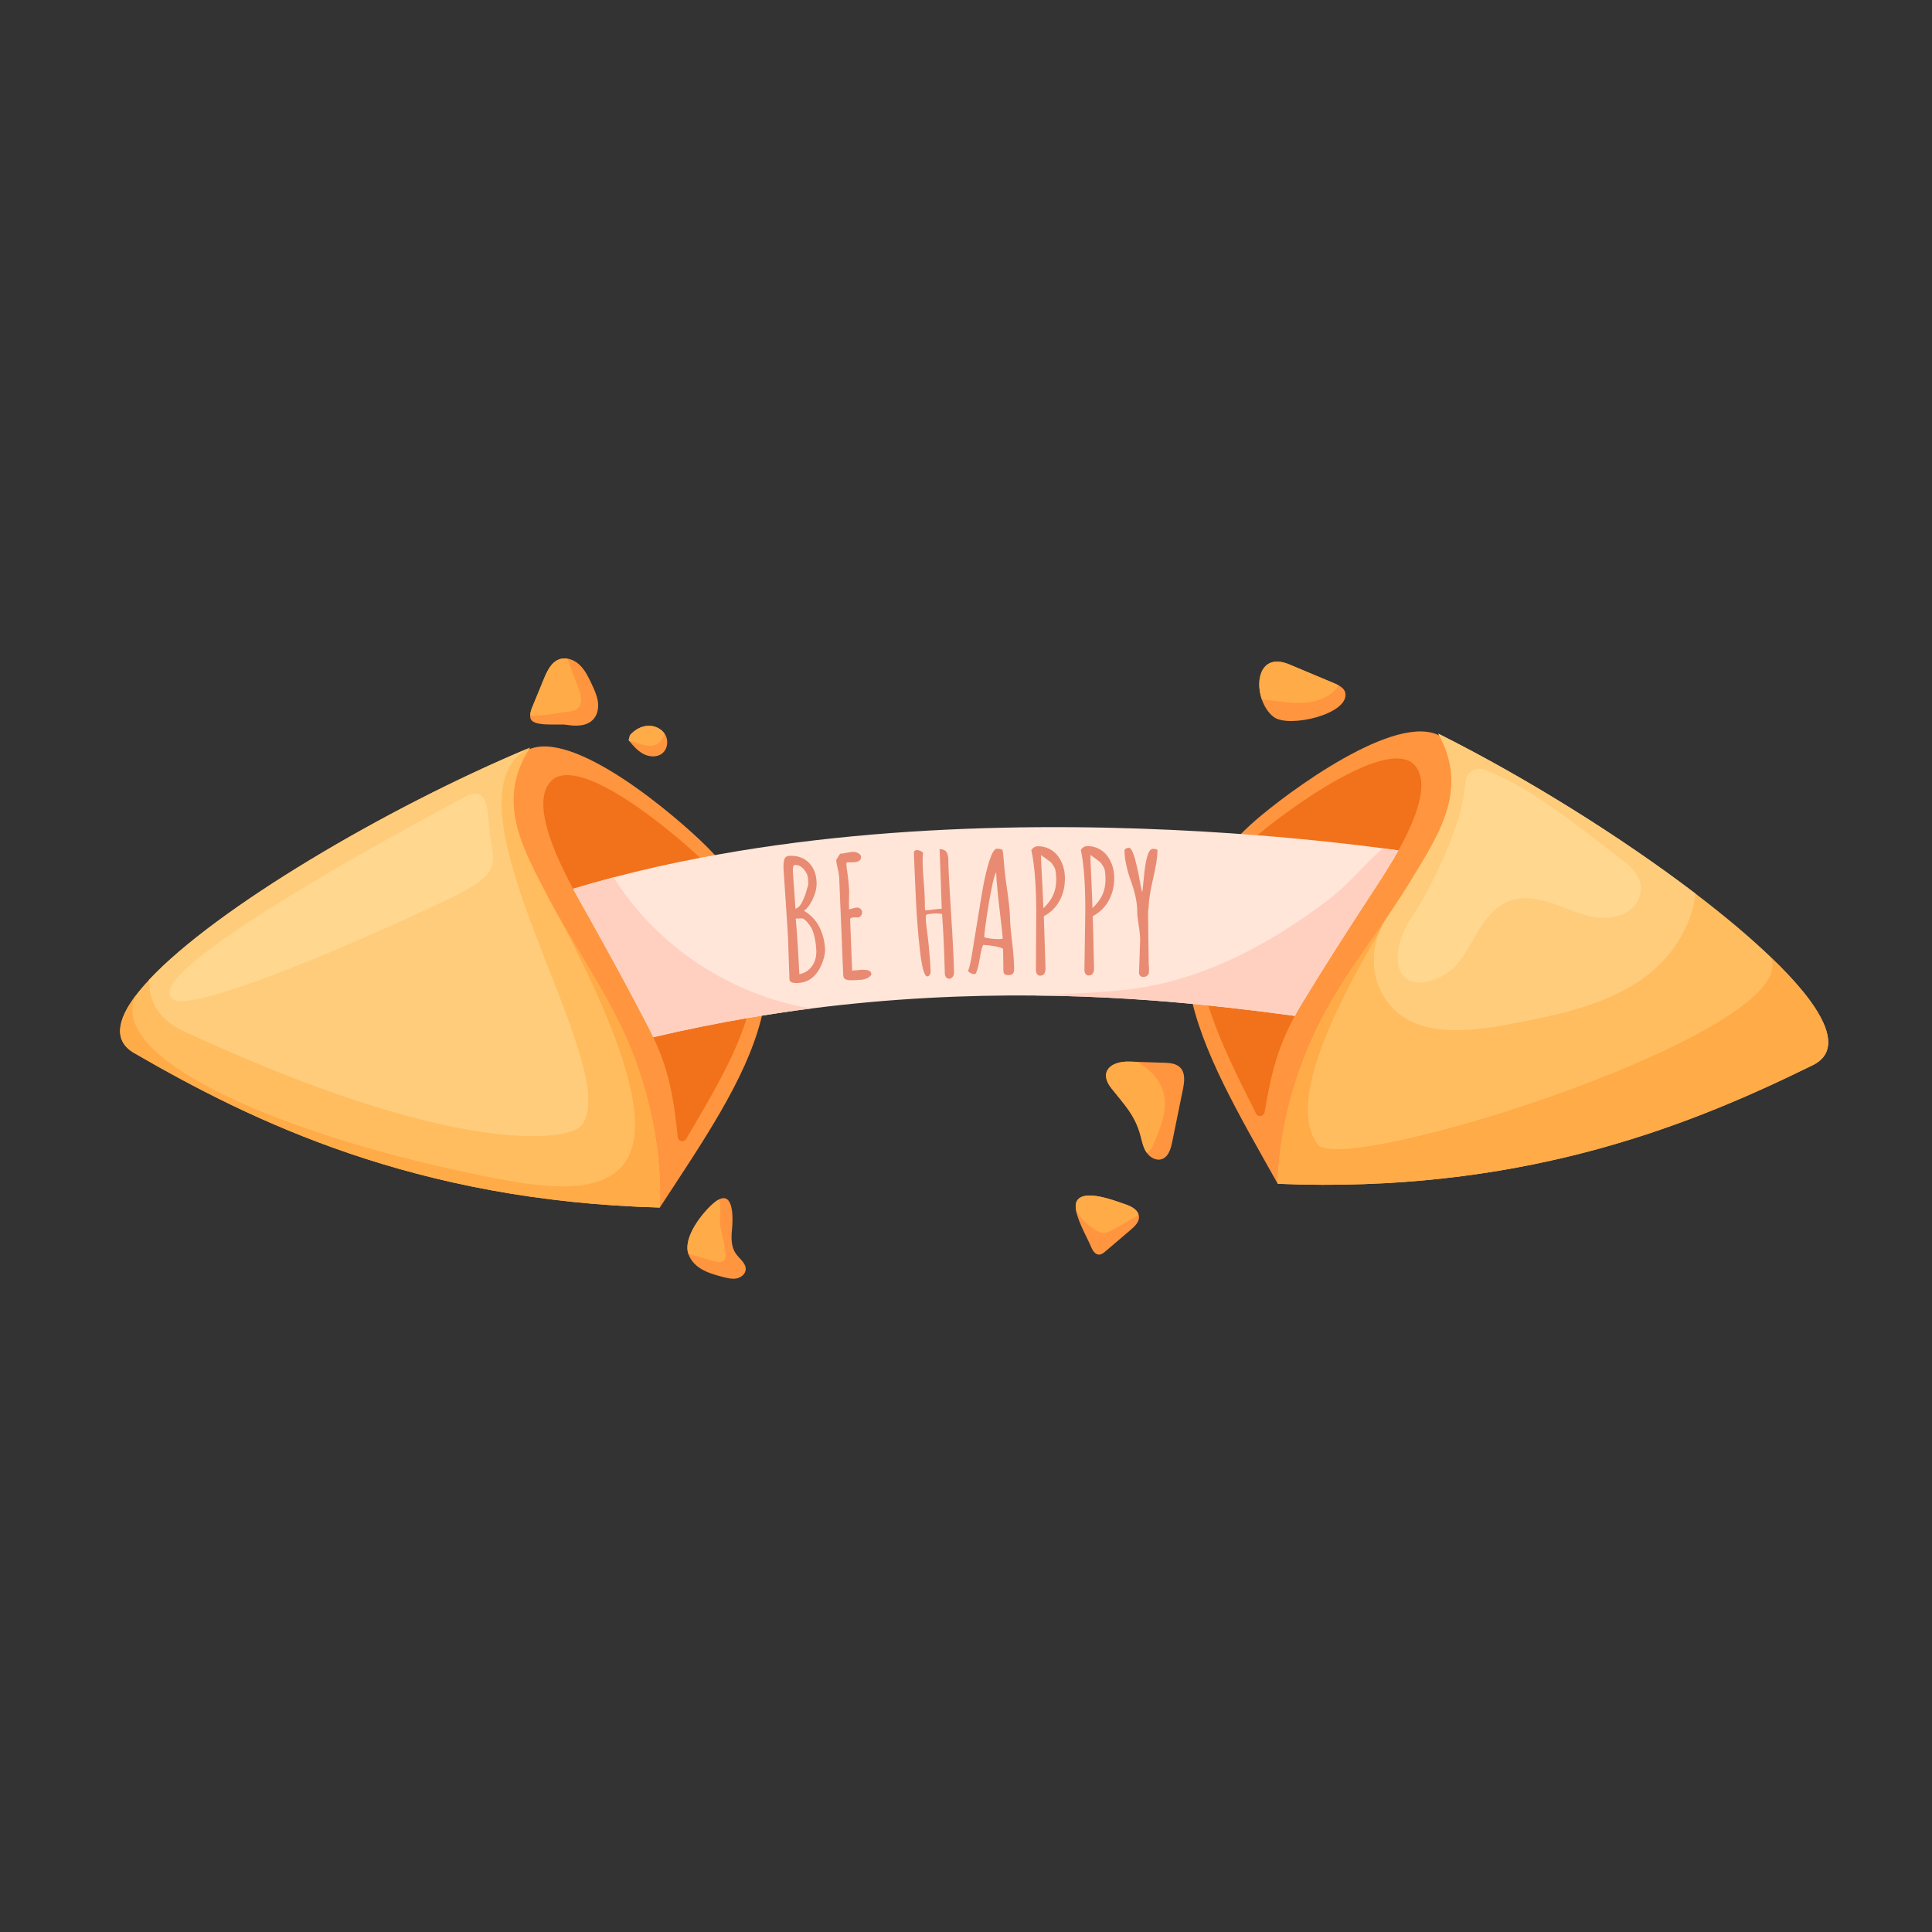 <svg xmlns="http://www.w3.org/2000/svg" xmlns:xlink="http://www.w3.org/1999/xlink" width="500" zoomAndPan="magnify" viewBox="0 0 375 375" height="500" preserveAspectRatio="xMidYMid meet" version="1.0"><rect x="0" y="0" width="375" height="375" fill="#333333" stroke="none"/><defs><clipPath id="914c6f5f5b"><path d="M 248 142.383 L 354.855 142.383 L 354.855 230 L 248 230 Z M 248 142.383 " clip-rule="nonzero"/></clipPath><clipPath id="cedf540b35"><path d="M 248 174 L 354.855 174 L 354.855 230 L 248 230 Z M 248 174 " clip-rule="nonzero"/></clipPath><clipPath id="dc4968eb47"><path d="M 133.379 232.484 L 144.82 232.484 L 144.82 248.199 L 133.379 248.199 Z M 133.379 232.484 " clip-rule="nonzero"/></clipPath></defs><path fill="#ff953f" d="M 135.996 163.176 C 160.895 186.805 144.914 208.605 128.066 234.383 C 127.172 220.363 125.531 212.938 120.434 203.297 C 115.336 193.656 110.66 185.375 105.258 175.902 C 101.57 169.43 94.164 153.527 100.82 146.73 C 108.07 139.332 128.547 156.105 135.996 163.176 " fill-opacity="1" fill-rule="nonzero"/><path fill="#f1721b" d="M 144.93 197.621 C 142.621 205.137 138.047 212.852 133.18 221.07 C 132.742 221.816 131.617 221.551 131.539 220.695 C 130.762 212.434 129.574 207.195 126.797 201.316 C 126.453 200.57 126.078 199.82 125.688 199.059 C 121.785 191.527 118.215 185.059 114.094 177.652 C 113.438 176.469 112.422 174.738 111.316 172.68 L 111.316 172.664 C 107.711 165.945 103.121 155.906 106.836 151.742 C 111.879 146.07 129.496 160.473 135.879 166.508 L 135.895 166.508 C 136.176 166.773 136.41 167.004 136.645 167.223 C 147.082 177.402 148.145 187.305 144.93 197.621 " fill-opacity="1" fill-rule="nonzero"/><path fill="#ffbd5f" d="M 128.066 234.383 C 80.484 233.105 48.836 217.598 26.023 204.379 C 22.074 202.086 22.652 198.125 26.352 193.215 C 27.082 192.25 27.941 191.234 28.926 190.191 C 41.91 176.301 74.945 156.816 102.52 145.262 C 102.645 145.199 102.785 145.141 102.91 145.094 C 96.121 155.523 101.43 164.562 106.328 174.027 C 106.875 175.07 107.438 176.113 108.016 177.145 C 112.602 185.453 118.051 193.293 121.809 202.008 C 126.086 211.891 128.551 223.613 128.066 234.383 " fill-opacity="1" fill-rule="nonzero"/><path fill="#ffcc7b" d="M 112.914 218.391 C 110.293 221.715 87.852 224.426 35.527 200.09 C 30.812 197.895 28.91 194.387 28.926 190.191 C 41.91 176.301 74.945 156.816 102.52 145.262 C 84.109 155.473 121.418 207.59 112.914 218.391 " fill-opacity="1" fill-rule="nonzero"/><path fill="#ffd78f" d="M 90.746 154.402 C 95.227 152.566 94.57 158.613 95.188 162.562 C 95.965 167.516 96.859 169.398 89.547 173.25 C 82.465 176.977 38.699 197.012 33.637 194.012 C 24.961 188.871 90.746 154.402 90.746 154.402 " fill-opacity="1" fill-rule="nonzero"/><path fill="#ffab48" d="M 128.066 234.383 C 80.484 233.105 48.836 217.598 26.023 204.379 C 22.074 202.086 22.652 198.125 26.352 193.215 C 20.355 205.766 56.082 220.887 95.375 228.555 C 103.234 230.09 115.789 232.395 120.879 226.207 C 125.98 220.004 123.316 205.766 108.016 177.145 C 112.602 185.453 118.051 193.293 121.809 202.008 C 126.086 211.891 128.551 223.613 128.066 234.383 " fill-opacity="1" fill-rule="nonzero"/><path fill="#ff953f" d="M 244.922 158.184 C 218.477 180.07 232.941 202.902 248 229.762 C 249.844 215.832 251.984 208.543 257.727 199.27 C 263.465 189.992 268.691 182.051 274.727 172.965 C 278.844 166.758 287.312 151.395 281.133 144.164 C 274.402 136.289 252.836 151.637 244.922 158.184 " fill-opacity="1" fill-rule="nonzero"/><path fill="#f1721b" d="M 271.43 165.074 C 269.32 168.844 267.027 172.227 265.797 174.113 C 261.176 181.223 257.168 187.426 252.766 194.691 C 252.25 195.535 251.766 196.359 251.332 197.188 C 248.289 202.734 246.773 207.832 245.461 215.879 C 245.336 216.719 244.184 216.906 243.793 216.145 C 240.109 208.801 236.598 201.832 234.539 195.16 C 230.918 183.438 231.773 172.586 243.992 162.188 C 244.027 162.172 244.043 162.141 244.07 162.125 C 250.145 156.965 269.961 142.516 274.785 148.75 C 277.5 152.273 274.723 159.148 271.43 165.074 " fill-opacity="1" fill-rule="nonzero"/><g clip-path="url(#914c6f5f5b)"><path fill="#ffbd5f" d="M 351.848 206.75 C 328.934 218.023 297.586 230.895 252.418 229.918 C 250.965 229.883 249.48 229.828 248 229.773 C 248.25 218.996 251.508 207.465 256.445 197.895 C 259.164 192.625 262.5 187.727 265.883 182.863 C 267.926 179.941 269.973 177.016 271.895 174.023 C 272.543 173.035 273.176 172.031 273.789 171.027 C 279.32 161.918 285.23 153.258 279.164 142.391 C 279.285 142.445 279.422 142.52 279.543 142.59 C 296.117 150.902 314.574 162.391 329.074 173.438 C 334.637 177.676 339.625 181.859 343.691 185.758 L 343.688 185.773 C 346.113 188.082 348.215 190.316 349.918 192.402 C 350.828 193.512 351.613 194.578 352.281 195.594 C 355.637 200.742 355.945 204.734 351.848 206.75 " fill-opacity="1" fill-rule="nonzero"/></g><g clip-path="url(#cedf540b35)"><path fill="#ffab48" d="M 351.848 206.75 C 328.934 218.023 297.586 230.895 252.418 229.918 C 250.965 229.883 249.48 229.828 248 229.773 C 248.25 218.996 251.508 207.465 256.445 197.895 C 260.789 189.457 266.754 182 271.895 174.023 C 254.676 201.539 251.047 215.559 255.719 222.098 C 260.375 228.617 350.359 200.164 343.688 185.773 C 346.113 188.082 348.215 190.316 349.918 192.402 C 350.828 193.512 351.613 194.578 352.281 195.594 C 355.637 200.742 355.945 204.734 351.848 206.75 " fill-opacity="1" fill-rule="nonzero"/></g><path fill="#ffcc7b" d="M 329.074 173.438 C 328.43 179.723 324.461 185.859 319.207 189.691 C 311.77 195.105 302.398 196.984 293.363 198.715 C 285.137 200.297 273.629 201.891 268.52 193.293 C 268.328 192.969 268.148 192.637 267.984 192.293 C 265.734 187.66 266.438 182.141 269.336 177.883 C 270.203 176.605 271.062 175.32 271.895 174.023 C 272.543 173.035 273.176 172.031 273.789 171.027 C 279.32 161.918 285.23 153.258 279.164 142.391 C 279.285 142.445 279.422 142.52 279.543 142.59 C 296.117 150.902 314.574 162.391 329.074 173.438 " fill-opacity="1" fill-rule="nonzero"/><path fill="#ffd78f" d="M 284.41 151.824 C 284.496 149.949 286.457 148.727 288.211 149.414 C 297.59 153.082 307.027 160.941 314.664 166.762 C 316.781 168.379 319 170.395 318.402 173.418 C 317.992 175.473 316.328 177.051 314.332 177.699 C 310.336 179.004 306.488 177.285 302.781 175.879 C 299.68 174.699 296.219 173.707 293.098 174.836 C 290.441 175.789 288.531 178.113 287.051 180.512 C 285.566 182.91 284.355 185.508 282.441 187.582 C 280.223 189.984 273.848 192.773 271.773 188.445 C 270.23 185.227 272.504 179.977 274.191 177.742 C 275.543 175.949 283.984 161.398 284.41 151.824 " fill-opacity="1" fill-rule="nonzero"/><path fill="#ffe6d9" d="M 271.43 165.074 C 269.32 168.844 267.027 172.227 265.797 174.113 C 261.176 181.223 257.168 187.426 252.766 194.691 C 252.25 195.535 251.766 196.359 251.332 197.188 C 246.477 196.531 240.859 195.812 234.539 195.16 C 224.832 194.16 213.453 193.336 200.801 193.227 C 187.645 193.117 173.066 193.758 157.445 195.75 C 157.43 195.77 157.43 195.75 157.43 195.75 C 153.328 196.281 149.176 196.906 144.93 197.621 C 139.016 198.652 132.961 199.867 126.797 201.316 C 126.453 200.57 126.078 199.82 125.688 199.059 C 121.785 191.527 118.215 185.059 114.094 177.652 C 113.438 176.469 112.422 174.738 111.316 172.68 L 111.316 172.492 C 113.891 171.715 116.496 170.98 119.117 170.293 C 124.645 168.828 130.246 167.582 135.879 166.508 L 135.895 166.508 C 175.484 158.898 216.809 159.977 244.07 162.125 C 254.543 162.953 262.957 163.934 268.402 164.652 C 269.539 164.809 270.555 164.949 271.43 165.074 " fill-opacity="1" fill-rule="nonzero"/><path fill="#ffd0c0" d="M 271.43 165.074 C 269.32 168.844 267.027 172.227 265.797 174.113 C 261.176 181.223 257.168 187.426 252.766 194.691 C 252.25 195.535 251.766 196.359 251.332 197.188 C 246.477 196.531 240.859 195.812 234.539 195.16 C 224.832 194.16 213.453 193.336 200.801 193.227 C 203.203 193.102 205.605 192.992 208.008 192.867 C 212.676 192.633 217.371 192.383 221.992 191.605 C 235.363 189.328 247.41 182.578 258.086 174.457 C 261.52 171.84 264.891 167.738 268.402 164.652 C 269.539 164.809 270.555 164.949 271.43 165.074 " fill-opacity="1" fill-rule="nonzero"/><path fill="#ffd0c0" d="M 157.43 195.75 C 153.328 196.281 149.176 196.906 144.93 197.621 C 139.016 198.652 132.961 199.867 126.797 201.316 C 126.453 200.57 126.078 199.82 125.688 199.059 C 121.785 191.527 118.215 185.059 114.094 177.652 C 113.438 176.469 112.422 174.738 111.316 172.68 L 111.316 172.492 C 113.891 171.715 116.496 170.98 119.117 170.293 C 127.453 183.703 141.871 193.133 157.43 195.75 " fill-opacity="1" fill-rule="nonzero"/><path fill="#e88b72" d="M 157.629 187.496 C 158.223 186.645 158.492 185.641 158.441 184.488 C 158.395 183.488 158.273 182.574 158.07 181.746 C 157.867 180.918 157.617 180.289 157.34 179.867 C 157.078 179.473 156.82 179.133 156.562 178.859 C 156.309 178.59 156.094 178.414 155.91 178.336 L 155.641 178.25 L 154.453 178.305 C 154.688 180.801 154.918 184.395 155.148 189.086 C 156.207 188.883 157.031 188.352 157.629 187.496 Z M 155.781 174.91 C 156.066 174.293 156.379 173.539 156.605 172.652 C 156.664 172.41 156.754 172.102 156.895 171.723 L 156.84 170.582 C 156.809 169.93 156.535 169.312 156.02 168.727 C 155.504 168.141 154.934 167.863 154.312 167.895 C 154 167.91 153.863 168.254 153.895 168.926 C 153.965 170.359 154.062 171.641 154.152 172.77 C 154.266 174.215 154.297 174.938 154.395 176.383 C 154.961 176.223 155.414 175.711 155.781 174.91 Z M 153.23 190.062 C 153.16 188.457 153.023 183.645 152.957 182.039 C 152.895 180.586 152.082 168.703 152.078 168.625 C 152.051 168.059 152.082 167.535 152.168 167.051 C 152.273 166.461 152.613 166.148 153.191 166.121 C 154.746 166.043 156.004 166.473 156.961 167.41 C 157.914 168.344 158.43 169.617 158.5 171.227 C 158.547 172.203 158.324 173.238 157.844 174.324 C 157.363 175.414 156.773 176.234 156.07 176.793 C 157.387 177.578 158.379 178.629 159.043 179.938 C 159.707 181.246 160.074 182.707 160.145 184.312 C 160.176 185.074 159.957 186.035 159.484 187.184 C 158.914 188.559 158.105 189.582 157.035 190.203 C 156.402 190.57 155.688 190.758 154.902 190.797 L 154.773 190.805 C 153.77 190.852 153.254 190.605 153.23 190.062 " fill-opacity="1" fill-rule="nonzero"/><path fill="#e88b72" d="M 164.262 190.148 C 163.898 190.047 163.688 189.758 163.668 189.258 L 162.887 170.316 C 162.871 169.949 162.797 169.375 162.621 168.664 C 162.457 168.008 162.336 167.445 162.316 167.012 C 162.316 166.973 162.316 166.953 162.312 166.914 C 162.664 166.289 162.926 165.887 163.098 165.707 C 163.41 165.691 163.824 165.637 164.328 165.527 C 164.789 165.426 165.199 165.359 165.555 165.348 C 165.91 165.332 166.262 165.422 166.602 165.617 C 166.945 165.812 167.121 166.051 167.129 166.332 C 167.156 166.984 166.656 167.328 165.633 167.367 L 165.168 167.387 C 165.035 167.371 164.879 167.363 164.699 167.371 C 164.5 167.379 164.348 167.398 164.336 167.418 C 164.164 167.719 164.453 169.047 164.574 170.086 C 164.617 170.449 164.645 170.633 164.68 170.996 C 164.746 171.711 164.773 172.07 164.816 172.785 C 164.84 173.199 164.805 173.832 164.789 174.684 C 164.777 175.414 164.797 175.777 164.797 176.512 L 165.258 176.395 C 165.691 176.246 166.055 176.168 166.34 176.156 C 166.582 176.148 166.805 176.23 167.012 176.41 C 167.215 176.586 167.324 176.793 167.332 177.031 C 167.344 177.293 167.27 177.531 167.113 177.742 C 166.953 177.957 166.754 178.066 166.512 178.074 L 166.117 178.059 L 165.688 178.074 C 165.355 178.09 165.129 178.176 165.004 178.332 L 165.402 188.402 L 167.23 188.234 C 168.473 188.188 169.105 188.449 169.125 189.016 L 169.129 189.145 C 169.008 189.41 168.777 189.629 168.434 189.805 C 168.094 189.98 167.758 190.098 167.434 190.152 C 167.004 190.184 166.789 190.203 166.359 190.227 C 165.953 190.25 165.75 190.25 165.344 190.27 C 164.934 190.285 164.562 190.234 164.262 190.148 " fill-opacity="1" fill-rule="nonzero"/><path fill="#e88b72" d="M 183.617 189.672 C 183.469 189.469 183.395 189.215 183.387 188.91 C 183.277 184.367 183.098 180.531 182.848 177.402 C 182.316 177.328 181.941 177.293 181.723 177.301 C 180.82 177.324 179.875 177.434 179.781 177.578 C 179.492 178.023 179.977 180.645 180.223 183.082 C 180.48 185.668 180.602 187.535 180.633 188.621 C 180.637 188.84 180.578 189.043 180.449 189.23 C 180.324 189.418 180.164 189.516 179.969 189.52 C 179.684 189.527 179.41 189.035 179.145 188.039 C 178.754 186.574 178.387 183.477 178.027 178.77 C 177.789 175.582 177.668 172.082 177.504 168.473 C 177.473 167.809 177.426 166.84 177.391 165.602 C 177.379 165.211 177.562 165.008 177.941 165 C 178.16 164.992 178.391 165.039 178.629 165.145 C 178.863 165.246 179.043 165.359 179.156 165.488 C 179.086 166.188 179.062 167.004 179.09 167.938 C 179.113 168.852 179.203 169.973 179.312 171.262 C 179.434 172.738 179.484 173.891 179.5 174.648 L 179.52 175.238 C 179.5 175.41 179.496 175.617 179.5 175.855 C 179.508 176.074 179.535 176.355 179.59 176.703 C 179.723 176.699 179.941 176.684 180.25 176.652 C 180.559 176.625 180.871 176.574 181.172 176.531 C 181.879 176.434 182.438 176.402 182.789 176.395 C 182.746 174.5 182.387 165.172 182.379 164.816 C 182.668 164.809 182.926 164.852 183.148 164.945 C 183.375 165.039 183.543 165.16 183.66 165.309 C 183.863 165.543 183.996 165.953 184.055 166.539 L 184.07 167.289 C 184.113 169.16 184.309 172.734 184.645 178.016 C 184.953 182.793 185.129 186.379 185.18 188.773 C 185.188 189.078 185.102 189.352 184.922 189.594 C 184.742 189.836 184.523 189.961 184.262 189.969 C 183.98 189.973 183.762 189.875 183.617 189.672 " fill-opacity="1" fill-rule="nonzero"/><path fill="#e88b72" d="M 194.641 182.172 C 194.559 181.219 194.43 180.031 194.258 178.621 C 193.672 173.73 193.383 170.707 193.367 169.598 L 193.363 169.336 C 193.145 169.555 192.855 170.547 192.496 172.301 C 192.137 174.059 191.809 175.941 191.512 177.945 C 191.215 179.953 191.059 181.281 191.051 181.934 C 191.977 182.18 192.953 182.297 193.98 182.281 C 194.16 182.277 194.379 182.242 194.641 182.172 Z M 195.012 189.086 C 194.848 188.957 194.762 188.742 194.758 188.438 L 194.699 184.164 C 194.41 183.973 193.875 183.805 193.082 183.664 C 192.293 183.523 191.547 183.438 190.844 183.406 C 190.613 183.867 190.457 184.426 190.348 185.078 C 190.305 185.344 190.148 186.227 190.051 186.75 C 189.949 187.273 189.84 187.727 189.715 188.109 C 189.59 188.492 189.449 188.949 189.34 189.016 C 188.977 189.227 188.027 188.82 187.891 188.387 C 188.121 188.035 188.371 187.008 188.648 185.305 C 189.035 182.91 190.457 174.059 190.832 172.051 C 191.207 170.043 191.625 168.359 192.062 167.004 C 192.555 165.504 193.031 164.738 193.496 164.734 C 193.965 164.727 194.496 164.84 194.566 164.977 C 194.793 165.395 194.809 167.961 195.285 171.266 C 195.754 174.512 196.02 176.75 196.035 177.945 C 196.047 179.098 196.203 180.762 196.457 182.898 C 196.715 185.078 196.832 186.844 196.848 188.148 C 196.855 188.887 196.5 189.262 195.785 189.27 C 195.434 189.277 195.18 189.215 195.012 189.086 " fill-opacity="1" fill-rule="nonzero"/><path fill="#e88b72" d="M 204.41 173.746 C 204.816 172.859 205.012 171.863 205.012 170.754 C 205.012 170.742 205.012 170.738 205.012 170.723 C 205.008 170.223 204.98 169.543 204.836 168.832 C 204.785 168.582 204.645 168.309 204.465 168.051 C 204.285 167.789 204.184 167.641 204.164 167.594 C 204.008 167.379 203.59 167.051 202.926 166.59 C 202.574 166.348 202.402 166.223 202.055 165.977 C 202.062 167.086 202.16 168.805 202.289 171.129 C 202.402 173.191 202.43 174.223 202.523 176.285 C 203.379 175.473 204.008 174.629 204.41 173.746 Z M 201.289 189.066 C 201.145 188.863 201.07 188.605 201.07 188.301 C 201.062 186.109 201.152 178.109 201.141 176.652 C 201.098 171.586 200.781 167.707 200.176 165.012 C 200.508 164.512 200.926 164.258 201.441 164.254 C 202.262 164.246 203.016 164.422 203.699 164.777 C 204.379 165.129 204.949 165.605 205.391 166.219 C 206.281 167.465 206.699 168.891 206.703 170.457 C 206.711 172.086 206.359 173.547 205.66 174.832 C 204.957 176.117 203.938 177.121 202.602 177.848 C 202.637 179.168 202.926 187.113 202.934 188.027 C 202.934 188.441 202.852 188.766 202.676 189.008 C 202.504 189.25 202.234 189.371 201.863 189.371 C 201.621 189.375 201.43 189.273 201.289 189.066 " fill-opacity="1" fill-rule="nonzero"/><path fill="#e88b72" d="M 213.953 173.734 C 214.363 172.855 214.57 171.859 214.574 170.75 C 214.574 170.738 214.574 170.73 214.574 170.719 C 214.578 170.219 214.559 169.539 214.418 168.824 C 214.367 168.574 214.23 168.305 214.055 168.039 C 213.875 167.781 213.777 167.629 213.754 167.582 C 213.598 167.367 213.184 167.035 212.523 166.57 C 212.176 166.324 212.004 166.195 211.66 165.949 C 211.656 167.059 211.742 168.773 211.852 171.102 C 211.949 173.164 211.969 174.195 212.043 176.258 C 212.902 175.457 213.539 174.613 213.953 173.734 Z M 210.699 189.031 C 210.559 188.824 210.488 188.57 210.488 188.262 C 210.5 186.07 210.656 178.074 210.656 176.617 C 210.656 171.547 210.371 167.664 209.789 164.969 C 210.121 164.469 210.547 164.219 211.059 164.219 C 211.883 164.219 212.633 164.398 213.312 164.762 C 213.988 165.121 214.559 165.602 214.992 166.219 C 215.875 167.469 216.281 168.898 216.27 170.465 C 216.262 172.098 215.898 173.551 215.188 174.832 C 214.477 176.113 213.449 177.109 212.105 177.824 C 212.133 179.145 212.355 187.09 212.355 188.004 C 212.352 188.418 212.266 188.742 212.09 188.984 C 211.914 189.223 211.645 189.34 211.273 189.34 C 211.035 189.34 210.844 189.238 210.699 189.031 " fill-opacity="1" fill-rule="nonzero"/><path fill="#e88b72" d="M 221.32 189.395 C 221.156 189.238 221.078 189.055 221.082 188.836 C 221.105 187.57 221.297 183.207 221.305 182.508 C 221.312 181.879 221.23 180.926 221.035 179.699 C 220.84 178.488 220.723 177.531 220.73 176.859 C 220.738 176.031 220.625 175.086 220.395 174.016 C 220.156 172.949 219.855 171.922 219.488 170.941 C 219.141 170.008 218.852 168.996 218.613 167.918 C 218.379 166.84 218.262 165.898 218.266 165.094 C 218.27 164.941 218.359 164.812 218.535 164.703 C 218.715 164.598 218.906 164.543 219.105 164.543 C 219.352 164.547 219.578 164.805 219.801 165.301 C 220.055 165.863 220.312 166.664 220.547 167.688 C 220.785 168.715 220.926 169.324 220.965 169.52 C 221.145 170.418 221.195 170.875 221.375 171.773 C 221.492 172.352 221.566 172.637 221.691 173.215 C 221.762 172.867 221.824 172.41 221.871 171.844 C 222.027 170.047 222.195 168.527 222.418 167.348 C 222.57 166.531 222.766 165.895 222.969 165.461 C 223.195 164.984 223.465 164.75 223.781 164.754 C 224.379 164.758 224.68 164.871 224.676 165.09 C 224.66 166.328 224.371 168.152 223.812 170.559 C 223.254 172.969 222.969 174.805 222.953 176.066 C 222.926 176.273 222.914 176.379 222.883 176.586 C 222.836 176.914 222.82 177.109 222.844 177.172 C 222.844 177.172 222.941 186.793 222.965 187.094 L 223.02 187.879 L 223.012 188.691 C 223.008 188.953 222.898 189.176 222.676 189.359 C 222.457 189.539 222.195 189.629 221.891 189.629 C 221.672 189.625 221.48 189.547 221.32 189.395 " fill-opacity="1" fill-rule="nonzero"/><g clip-path="url(#dc4968eb47)"><path fill="#ff953f" d="M 144.734 246.5 C 144.625 247.375 143.77 248.004 142.902 248.156 C 142.035 248.297 141.148 248.07 140.289 247.852 C 138.871 247.473 137.43 247.086 136.16 246.336 C 135.012 245.664 134.012 244.625 133.613 243.371 C 133.57 243.238 133.535 243.109 133.504 242.969 C 132.852 239.902 136.191 235.605 138.34 233.688 C 138.793 233.277 139.207 232.996 139.562 232.809 C 142.285 231.445 142.352 236.07 142.07 238.754 C 141.918 240.316 141.918 242.016 142.805 243.305 C 143.543 244.355 144.887 245.23 144.734 246.5 " fill-opacity="1" fill-rule="nonzero"/></g><path fill="#ff953f" d="M 115.203 139.574 C 113.969 140.973 111.82 141.004 109.988 140.691 C 108.352 140.422 103.309 141.188 102.953 139.348 C 102.922 139.195 102.91 139.035 102.91 138.883 C 102.922 138.242 103.16 137.594 103.418 136.996 L 105.566 131.777 C 106.203 130.219 107.027 128.473 108.633 127.945 C 109.121 127.781 109.633 127.762 110.129 127.836 C 111.02 127.977 111.887 128.453 112.535 129.094 C 113.566 130.078 114.195 131.398 114.801 132.676 C 115.324 133.793 115.855 134.918 116.039 136.121 C 116.223 137.332 116.016 138.664 115.203 139.574 " fill-opacity="1" fill-rule="nonzero"/><path fill="#ff953f" d="M 128.461 146.289 C 127.422 147.059 125.938 146.918 124.809 146.301 C 123.746 145.715 122.934 144.785 122.164 143.844 C 122.109 143.789 122.066 143.734 122.023 143.68 L 122.262 142.715 C 123.141 141.688 124.406 140.949 125.75 140.875 C 127.008 140.809 128.309 141.383 129.004 142.422 C 129.07 142.488 129.113 142.574 129.156 142.652 C 129.809 143.832 129.547 145.488 128.461 146.289 " fill-opacity="1" fill-rule="nonzero"/><path fill="#ff953f" d="M 229.602 211.453 L 227.52 221.676 C 227.25 223.008 226.781 224.57 225.492 224.992 C 224.406 225.348 223.215 224.664 222.578 223.734 C 222.555 223.711 222.543 223.703 222.531 223.68 C 221.895 222.719 221.664 221.535 221.371 220.422 C 220.309 216.402 218.129 214.293 215.703 211.215 C 213.25 208.105 215.465 205.93 219.281 206.059 C 219.758 206.082 220.234 206.094 220.699 206.105 C 222.426 206.168 224.148 206.223 225.859 206.277 C 227.008 206.309 228.266 206.395 229.07 207.207 C 230.121 208.27 229.895 209.992 229.602 211.453 " fill-opacity="1" fill-rule="nonzero"/><path fill="#ff953f" d="M 247.227 139.164 C 246.156 138.352 245.375 137.094 244.906 135.719 C 243.543 131.715 244.961 126.742 250.273 128.973 C 253.18 130.188 256.086 131.41 258.992 132.633 C 259.262 132.754 259.555 132.883 259.828 133.035 C 260.453 133.379 261.008 133.848 261.129 134.527 C 261.863 138.633 250.113 141.375 247.227 139.164 " fill-opacity="1" fill-rule="nonzero"/><path fill="#ff953f" d="M 221.078 236.125 C 221.156 237.176 220.277 238.02 219.473 238.703 L 214.551 242.895 C 214.207 243.184 213.828 243.5 213.371 243.52 C 212.527 243.555 212.004 242.621 211.691 241.832 C 211.172 240.512 209.371 237.434 208.906 235.129 C 208.73 234.262 208.742 233.504 209.09 232.996 C 210.594 230.762 216.438 233.082 218.445 233.762 C 219.496 234.121 220.668 234.715 220.98 235.703 C 221.035 235.832 221.07 235.973 221.078 236.125 " fill-opacity="1" fill-rule="nonzero"/><path fill="#ffab48" d="M 140.508 244.668 C 140.008 245.125 139.227 244.973 138.578 244.789 C 136.93 244.312 135.27 243.836 133.613 243.371 C 133.57 243.238 133.535 243.109 133.504 242.969 C 132.852 239.902 136.191 235.605 138.34 233.688 C 138.793 233.277 139.207 232.996 139.562 232.809 C 140.082 234.066 139.641 236.352 139.781 237.727 C 139.941 239.285 140.68 241.043 140.68 242.566 C 140.875 243.281 141.051 244.172 140.508 244.668 " fill-opacity="1" fill-rule="nonzero"/><path fill="#ffab48" d="M 220.98 235.703 C 220.656 236.039 220.223 236.297 219.812 236.523 L 215.941 238.703 C 215.441 238.984 214.922 239.277 214.348 239.309 C 212.906 239.406 210.305 237.238 208.906 235.129 C 208.73 234.262 208.742 233.504 209.09 232.996 C 210.594 230.762 216.438 233.082 218.445 233.762 C 219.496 234.121 220.668 234.715 220.98 235.703 " fill-opacity="1" fill-rule="nonzero"/><path fill="#ffab48" d="M 224.051 221.73 C 223.734 222.488 223.363 223.324 222.641 223.703 C 222.617 223.715 222.598 223.723 222.578 223.734 C 222.555 223.711 222.543 223.703 222.531 223.68 C 221.895 222.719 221.664 221.535 221.371 220.422 C 220.309 216.402 218.129 214.293 215.703 211.215 C 213.25 208.105 215.465 205.93 219.281 206.059 C 219.758 206.082 220.234 206.094 220.699 206.105 C 223.465 207.641 225.719 210.098 226.055 213.285 C 226.359 216.199 225.188 219.035 224.051 221.73 " fill-opacity="1" fill-rule="nonzero"/><path fill="#ffab48" d="M 259.828 133.035 C 259.773 133.121 259.719 133.207 259.652 133.293 C 258.406 135.039 256.293 135.992 254.18 136.305 C 252.051 136.609 249.906 136.348 247.781 136.078 L 244.906 135.719 C 243.543 131.715 244.961 126.742 250.273 128.973 C 253.18 130.188 256.086 131.41 258.992 132.633 C 259.262 132.754 259.555 132.883 259.828 133.035 " fill-opacity="1" fill-rule="nonzero"/><path fill="#ffab48" d="M 129.004 142.422 C 128.668 143.27 128.223 144.082 127.441 144.492 C 126.371 145.055 125.059 144.676 123.91 144.297 C 123.508 144.168 122.848 144.016 122.164 143.844 C 122.109 143.789 122.066 143.734 122.023 143.68 L 122.262 142.715 C 123.141 141.688 124.406 140.949 125.75 140.875 C 127.008 140.809 128.309 141.383 129.004 142.422 " fill-opacity="1" fill-rule="nonzero"/><path fill="#ffab48" d="M 112.797 135.566 C 112.84 136.281 112.633 137.062 112.094 137.539 C 111.516 138.027 110.715 138.113 109.965 138.18 C 108.668 138.285 105.141 139.121 102.91 138.883 C 102.922 138.242 103.16 137.594 103.418 136.996 L 105.566 131.777 C 106.203 130.219 107.027 128.473 108.633 127.945 C 109.121 127.781 109.633 127.762 110.129 127.836 C 110.152 127.91 110.184 127.977 110.207 128.043 C 110.852 129.863 111.57 131.668 112.254 133.477 C 112.504 134.148 112.766 134.844 112.797 135.566 " fill-opacity="1" fill-rule="nonzero"/></svg>